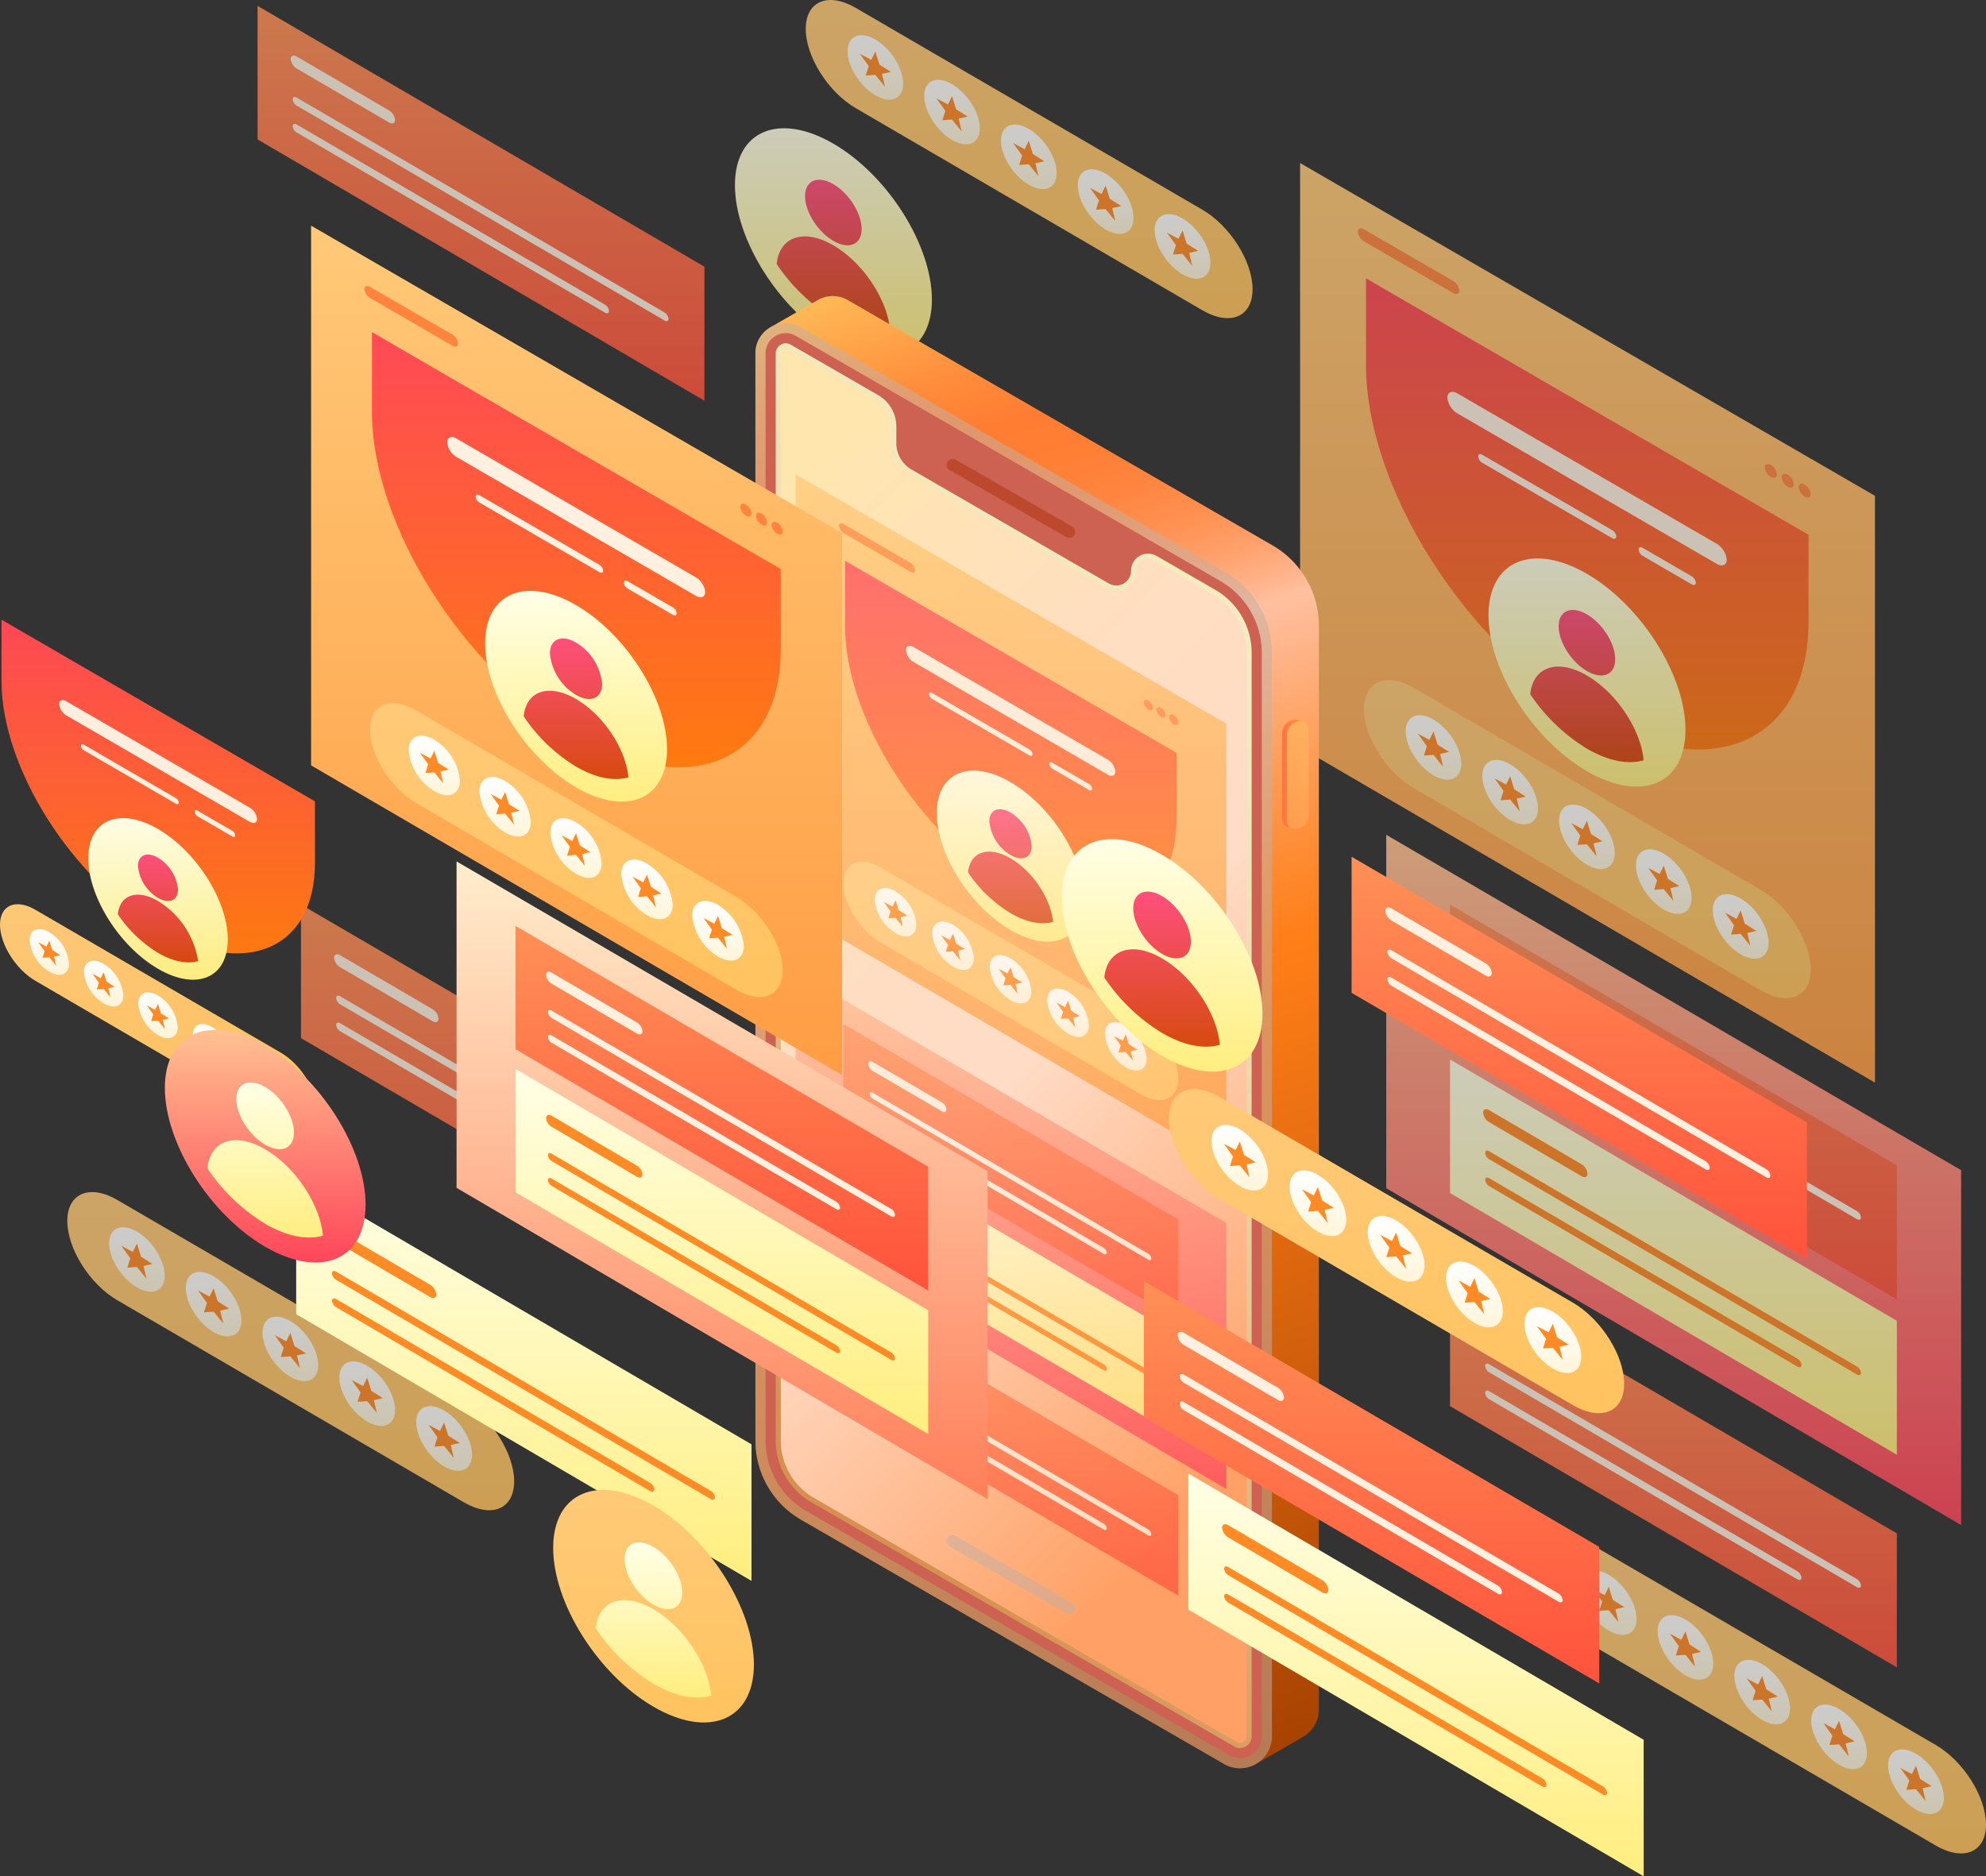 <svg xmlns="http://www.w3.org/2000/svg" xmlns:xlink="http://www.w3.org/1999/xlink" viewBox="0 0 294.86 278.631"><rect x="0" y="0" width="294.86" height="278.631" fill="#333333" stroke="none"/><defs><linearGradient id="linear-gradient" x1="248.491" y1="226.476" x2="248.491" y2="123.967" gradientUnits="userSpaceOnUse"><stop offset="0" stop-color="#ff465a"/><stop offset="1" stop-color="#ffc190"/></linearGradient><linearGradient id="linear-gradient-2" x1="248.456" y1="192.954" x2="248.456" y2="134.328" gradientUnits="userSpaceOnUse"><stop offset="0" stop-color="#ff533c"/><stop offset="1" stop-color="#ff9056"/></linearGradient><linearGradient id="linear-gradient-3" x1="248.456" y1="247.603" x2="248.456" y2="188.977" xlink:href="#linear-gradient-2"/><linearGradient id="linear-gradient-4" x1="71.414" y1="59.501" x2="71.414" y2="0.875" xlink:href="#linear-gradient-2"/><linearGradient id="linear-gradient-5" x1="77.859" y1="192.954" x2="77.859" y2="134.328" xlink:href="#linear-gradient-2"/><linearGradient id="linear-gradient-6" x1="248.456" y1="216.032" x2="248.456" y2="157.33" gradientUnits="userSpaceOnUse"><stop offset="0" stop-color="#ffee7e"/><stop offset="1" stop-color="#ffffe6"/></linearGradient><linearGradient id="linear-gradient-7" x1="111.166" y1="175.086" x2="111.166" y2="72.578" xlink:href="#linear-gradient"/><linearGradient id="linear-gradient-8" x1="111.13" y1="141.564" x2="111.13" y2="82.938" xlink:href="#linear-gradient-2"/><linearGradient id="linear-gradient-9" x1="111.13" y1="164.642" x2="111.13" y2="105.94" xlink:href="#linear-gradient-6"/><linearGradient id="linear-gradient-10" x1="235.699" y1="160.772" x2="235.699" y2="24.209" gradientUnits="userSpaceOnUse"><stop offset="0" stop-color="#ff9d44"/><stop offset="1" stop-color="#ffc978"/></linearGradient><linearGradient id="linear-gradient-11" x1="235.663" y1="148.228" x2="235.663" y2="100.984" gradientUnits="userSpaceOnUse"><stop offset="0" stop-color="#ffc35f"/><stop offset="1" stop-color="#ffc978"/></linearGradient><linearGradient id="linear-gradient-12" x1="212.83" y1="115.783" x2="212.83" y2="106.211" gradientUnits="userSpaceOnUse"><stop offset="0" stop-color="#fff5d9"/><stop offset="1" stop-color="#fff"/></linearGradient><linearGradient id="linear-gradient-13" x1="224.213" y1="122.42" x2="224.213" y2="112.841" xlink:href="#linear-gradient-12"/><linearGradient id="linear-gradient-14" x1="235.609" y1="129.065" x2="235.609" y2="119.479" xlink:href="#linear-gradient-12"/><linearGradient id="linear-gradient-15" x1="247.018" y1="135.717" x2="247.018" y2="126.124" xlink:href="#linear-gradient-12"/><linearGradient id="linear-gradient-16" x1="258.44" y1="142.376" x2="258.44" y2="132.777" xlink:href="#linear-gradient-12"/><linearGradient id="linear-gradient-17" x1="235.662" y1="111.298" x2="235.662" y2="41.335" gradientUnits="userSpaceOnUse"><stop offset="0" stop-color="#ff7a10"/><stop offset="1" stop-color="#ff4956"/></linearGradient><linearGradient id="linear-gradient-18" x1="235.619" y1="116.817" x2="235.619" y2="82.928" gradientUnits="userSpaceOnUse"><stop offset="0" stop-color="#ffee80"/><stop offset="1" stop-color="#ffffe6"/></linearGradient><linearGradient id="linear-gradient-19" x1="235.612" y1="113.178" x2="235.612" y2="90.578" gradientUnits="userSpaceOnUse"><stop offset="0" stop-color="#d74a10"/><stop offset="1" stop-color="#ff4f7d"/></linearGradient><linearGradient id="linear-gradient-20" x1="152.798" y1="47.244" x2="152.798" y2="0" xlink:href="#linear-gradient-11"/><linearGradient id="linear-gradient-21" x1="129.965" y1="14.8" x2="129.965" y2="5.227" xlink:href="#linear-gradient-12"/><linearGradient id="linear-gradient-22" x1="141.348" y1="21.436" x2="141.348" y2="11.857" xlink:href="#linear-gradient-12"/><linearGradient id="linear-gradient-23" x1="152.744" y1="28.081" x2="152.744" y2="18.495" xlink:href="#linear-gradient-12"/><linearGradient id="linear-gradient-24" x1="164.153" y1="34.733" x2="164.153" y2="25.14" xlink:href="#linear-gradient-12"/><linearGradient id="linear-gradient-25" x1="175.575" y1="41.393" x2="175.575" y2="31.793" xlink:href="#linear-gradient-12"/><linearGradient id="linear-gradient-26" x1="43.164" y1="224.267" x2="43.164" y2="177.023" xlink:href="#linear-gradient-11"/><linearGradient id="linear-gradient-27" x1="20.331" y1="191.823" x2="20.331" y2="182.25" xlink:href="#linear-gradient-12"/><linearGradient id="linear-gradient-28" x1="31.714" y1="198.46" x2="31.714" y2="188.881" xlink:href="#linear-gradient-12"/><linearGradient id="linear-gradient-29" x1="43.11" y1="205.104" x2="43.11" y2="195.518" xlink:href="#linear-gradient-12"/><linearGradient id="linear-gradient-30" x1="54.519" y1="211.756" x2="54.519" y2="202.163" xlink:href="#linear-gradient-12"/><linearGradient id="linear-gradient-31" x1="65.941" y1="218.416" x2="65.941" y2="208.816" xlink:href="#linear-gradient-12"/><linearGradient id="linear-gradient-32" x1="261.689" y1="275.233" x2="261.689" y2="227.989" xlink:href="#linear-gradient-11"/><linearGradient id="linear-gradient-33" x1="238.856" y1="242.788" x2="238.856" y2="233.216" xlink:href="#linear-gradient-12"/><linearGradient id="linear-gradient-34" x1="250.239" y1="249.425" x2="250.239" y2="239.846" xlink:href="#linear-gradient-12"/><linearGradient id="linear-gradient-35" x1="261.635" y1="256.07" x2="261.635" y2="246.484" xlink:href="#linear-gradient-12"/><linearGradient id="linear-gradient-36" x1="273.044" y1="262.722" x2="273.044" y2="253.129" xlink:href="#linear-gradient-12"/><linearGradient id="linear-gradient-37" x1="284.466" y1="269.381" x2="284.466" y2="259.782" xlink:href="#linear-gradient-12"/><linearGradient id="linear-gradient-38" x1="123.737" y1="52.935" x2="123.737" y2="19.046" xlink:href="#linear-gradient-18"/><linearGradient id="linear-gradient-39" x1="123.73" y1="49.295" x2="123.73" y2="26.696" xlink:href="#linear-gradient-19"/><linearGradient id="linear-gradient-40" x1="191.291" y1="264.281" x2="116.179" y2="41.047" gradientUnits="userSpaceOnUse"><stop offset="0" stop-color="#a34001"/><stop offset="0.498" stop-color="#ff7e17"/><stop offset="0.535" stop-color="#ff8729"/><stop offset="0.609" stop-color="#ff9d58"/><stop offset="0.707" stop-color="#ffc0a0"/><stop offset="0.723" stop-color="#ffb288"/><stop offset="0.748" stop-color="#ff9f69"/><stop offset="0.775" stop-color="#ff9051"/><stop offset="0.803" stop-color="#ff8540"/><stop offset="0.833" stop-color="#ff7f35"/><stop offset="0.868" stop-color="#ff7d32"/><stop offset="0.904" stop-color="#ff8c3b"/><stop offset="0.972" stop-color="#ffb553"/><stop offset="1" stop-color="#ffc75e"/></linearGradient><linearGradient id="linear-gradient-41" x1="201.006" y1="104.518" x2="105.679" y2="200.191" gradientUnits="userSpaceOnUse"><stop offset="0" stop-color="#f3edc2"/><stop offset="0.153" stop-color="#f1e8bc"/><stop offset="0.366" stop-color="#edd9aa"/><stop offset="0.612" stop-color="#e5c18c"/><stop offset="0.883" stop-color="#dba064"/><stop offset="1" stop-color="#d69050"/></linearGradient><linearGradient id="linear-gradient-42" x1="93.049" y1="97.933" x2="198.308" y2="203.192" gradientUnits="userSpaceOnUse"><stop offset="0" stop-color="#ffe6af"/><stop offset="0.04" stop-color="#ffe5b2"/><stop offset="0.33" stop-color="#ffdec1"/><stop offset="0.565" stop-color="#ffdcc6"/><stop offset="1" stop-color="#ffa166"/></linearGradient><linearGradient id="linear-gradient-43" x1="190.371" y1="-15.403" x2="194.284" y2="-15.403" gradientTransform="matrix(1, -0.223, 0, -1, 0, 142.374)" gradientUnits="userSpaceOnUse"><stop offset="0" stop-color="#ff7243"/><stop offset="1" stop-color="#ffa637"/></linearGradient><linearGradient id="linear-gradient-44" x1="188.226" y1="119.552" x2="197.127" y2="110.65" gradientUnits="userSpaceOnUse"><stop offset="0" stop-color="#ff9d4d"/><stop offset="1" stop-color="#ffb261"/></linearGradient><linearGradient id="linear-gradient-45" x1="150.1" y1="221.107" x2="150.1" y2="144.301" xlink:href="#linear-gradient"/><linearGradient id="linear-gradient-46" x1="150.073" y1="195.99" x2="150.073" y2="152.064" xlink:href="#linear-gradient-2"/><linearGradient id="linear-gradient-47" x1="150.073" y1="236.936" x2="150.073" y2="193.01" xlink:href="#linear-gradient-2"/><linearGradient id="linear-gradient-48" x1="150.073" y1="213.281" x2="150.073" y2="169.298" xlink:href="#linear-gradient-6"/><linearGradient id="linear-gradient-49" x1="150.1" y1="172.763" x2="150.1" y2="70.441" xlink:href="#linear-gradient-10"/><linearGradient id="linear-gradient-50" x1="150.073" y1="163.364" x2="150.073" y2="127.966" xlink:href="#linear-gradient-11"/><linearGradient id="linear-gradient-51" x1="132.965" y1="139.055" x2="132.965" y2="131.882" xlink:href="#linear-gradient-12"/><linearGradient id="linear-gradient-52" x1="141.494" y1="144.028" x2="141.494" y2="136.85" xlink:href="#linear-gradient-12"/><linearGradient id="linear-gradient-53" x1="150.032" y1="149.006" x2="150.032" y2="141.824" xlink:href="#linear-gradient-12"/><linearGradient id="linear-gradient-54" x1="158.581" y1="153.99" x2="158.581" y2="146.803" xlink:href="#linear-gradient-12"/><linearGradient id="linear-gradient-55" x1="167.139" y1="158.98" x2="167.139" y2="151.787" xlink:href="#linear-gradient-12"/><linearGradient id="linear-gradient-56" x1="150.072" y1="135.694" x2="150.072" y2="83.273" xlink:href="#linear-gradient-17"/><linearGradient id="linear-gradient-57" x1="150.04" y1="139.829" x2="150.04" y2="114.437" xlink:href="#linear-gradient-18"/><linearGradient id="linear-gradient-58" x1="150.035" y1="137.102" x2="150.035" y2="120.17" xlink:href="#linear-gradient-19"/><linearGradient id="linear-gradient-59" x1="107.203" y1="222.597" x2="107.203" y2="127.919" gradientUnits="userSpaceOnUse"><stop offset="0" stop-color="#ff7f5a"/><stop offset="1" stop-color="#ffedcc"/></linearGradient><linearGradient id="linear-gradient-60" x1="107.17" y1="191.636" x2="107.17" y2="137.488" xlink:href="#linear-gradient-2"/><linearGradient id="linear-gradient-61" x1="107.17" y1="212.952" x2="107.17" y2="158.733" xlink:href="#linear-gradient-6"/><linearGradient id="linear-gradient-62" x1="85.604" y1="159.644" x2="85.604" y2="33.511" xlink:href="#linear-gradient-10"/><linearGradient id="linear-gradient-63" x1="85.571" y1="148.058" x2="85.571" y2="104.422" xlink:href="#linear-gradient-11"/><linearGradient id="linear-gradient-64" x1="64.482" y1="118.091" x2="64.482" y2="109.25" xlink:href="#linear-gradient-12"/><linearGradient id="linear-gradient-65" x1="74.996" y1="124.221" x2="74.996" y2="115.374" xlink:href="#linear-gradient-12"/><linearGradient id="linear-gradient-66" x1="85.521" y1="130.358" x2="85.521" y2="121.504" xlink:href="#linear-gradient-12"/><linearGradient id="linear-gradient-67" x1="96.059" y1="136.502" x2="96.059" y2="127.642" xlink:href="#linear-gradient-12"/><linearGradient id="linear-gradient-68" x1="106.608" y1="142.653" x2="106.608" y2="133.787" xlink:href="#linear-gradient-12"/><linearGradient id="linear-gradient-69" x1="85.57" y1="113.949" x2="85.57" y2="49.329" xlink:href="#linear-gradient-17"/><linearGradient id="linear-gradient-70" x1="85.53" y1="119.046" x2="85.53" y2="87.745" xlink:href="#linear-gradient-18"/><linearGradient id="linear-gradient-71" x1="85.524" y1="115.685" x2="85.524" y2="94.812" xlink:href="#linear-gradient-19"/><linearGradient id="linear-gradient-72" x1="207.337" y1="209.861" x2="207.337" y2="161.72" xlink:href="#linear-gradient-11"/><linearGradient id="linear-gradient-73" x1="184.071" y1="176.801" x2="184.071" y2="167.047" xlink:href="#linear-gradient-12"/><linearGradient id="linear-gradient-74" x1="195.67" y1="183.563" x2="195.67" y2="173.803" xlink:href="#linear-gradient-12"/><linearGradient id="linear-gradient-75" x1="207.282" y1="190.334" x2="207.282" y2="180.566" xlink:href="#linear-gradient-12"/><linearGradient id="linear-gradient-76" x1="218.907" y1="197.112" x2="218.907" y2="187.338" xlink:href="#linear-gradient-12"/><linearGradient id="linear-gradient-77" x1="230.546" y1="203.898" x2="230.546" y2="194.116" xlink:href="#linear-gradient-12"/><linearGradient id="linear-gradient-78" x1="203.639" y1="249.988" x2="203.639" y2="190.25" xlink:href="#linear-gradient-2"/><linearGradient id="linear-gradient-79" x1="234.472" y1="186.964" x2="234.472" y2="127.226" xlink:href="#linear-gradient-2"/><linearGradient id="linear-gradient-80" x1="210.233" y1="278.631" x2="210.233" y2="218.815" xlink:href="#linear-gradient-6"/><linearGradient id="linear-gradient-81" x1="77.776" y1="234.76" x2="77.776" y2="174.944" xlink:href="#linear-gradient-6"/><linearGradient id="linear-gradient-82" x1="172.542" y1="159.139" x2="172.542" y2="124.607" xlink:href="#linear-gradient-18"/><linearGradient id="linear-gradient-83" x1="172.534" y1="155.43" x2="172.534" y2="132.403" xlink:href="#linear-gradient-19"/><linearGradient id="linear-gradient-84" x1="97.029" y1="255.787" x2="97.029" y2="221.255" xlink:href="#linear-gradient-11"/><linearGradient id="linear-gradient-85" x1="97.022" y1="252.079" x2="97.022" y2="229.051" xlink:href="#linear-gradient-6"/><linearGradient id="linear-gradient-86" x1="23.494" y1="167.737" x2="23.494" y2="134.276" xlink:href="#linear-gradient-11"/><linearGradient id="linear-gradient-87" x1="7.322" y1="144.758" x2="7.322" y2="137.978" xlink:href="#linear-gradient-12"/><linearGradient id="linear-gradient-88" x1="15.384" y1="149.458" x2="15.384" y2="142.674" xlink:href="#linear-gradient-12"/><linearGradient id="linear-gradient-89" x1="23.456" y1="154.165" x2="23.456" y2="147.375" xlink:href="#linear-gradient-12"/><linearGradient id="linear-gradient-90" x1="31.536" y1="158.876" x2="31.536" y2="152.082" xlink:href="#linear-gradient-12"/><linearGradient id="linear-gradient-91" x1="39.626" y1="163.593" x2="39.626" y2="156.794" xlink:href="#linear-gradient-12"/><linearGradient id="linear-gradient-92" x1="23.493" y1="141.581" x2="23.493" y2="92.028" xlink:href="#linear-gradient-17"/><linearGradient id="linear-gradient-93" x1="23.463" y1="145.49" x2="23.463" y2="121.487" xlink:href="#linear-gradient-18"/><linearGradient id="linear-gradient-94" x1="23.458" y1="142.912" x2="23.458" y2="126.906" xlink:href="#linear-gradient-19"/><linearGradient id="linear-gradient-95" x1="39.377" y1="187.482" x2="39.377" y2="152.95" xlink:href="#linear-gradient"/><linearGradient id="linear-gradient-96" x1="39.37" y1="183.773" x2="39.37" y2="160.745" xlink:href="#linear-gradient-18"/></defs><g style="isolation:isolate"><g id="Layer_2" data-name="Layer 2"><g id="OBJECTS"><g style="opacity:0.75;mix-blend-mode:soft-light"><polygon points="291.168 226.475 205.815 176.449 205.815 123.967 291.168 173.77 291.168 226.475" style="fill:url(#linear-gradient)"/><polygon points="281.627 192.954 215.284 154.162 215.284 134.328 281.627 173.054 281.627 192.954" style="fill:url(#linear-gradient-2)"/><path d="M234.81,151.642l-13.716-8.011a1.86,1.86,0,0,1-.888-1.41c0-.492.398-.659.888-.373l13.716,8.009a1.862,1.862,0,0,1,.889,1.411C235.699,151.762,235.301,151.928,234.81,151.642Zm41.483,29.152a1.246,1.246,0,0,0-.595-.944l-54.603-31.902c-.327-.191-.592-.08-.592.248a1.24,1.24,0,0,0,.592.94l54.603,31.905C276.026,181.234,276.293,181.123,276.293,180.794Zm-8.832-1.156a1.244,1.244,0,0,0-.595-.943l-45.772-26.751c-.327-.191-.592-.08-.592.248a1.24,1.24,0,0,0,.592.94l45.772,26.754C267.195,180.078,267.461,179.967,267.461,179.638Z" style="fill:#fff0e0"/><polygon points="281.627 247.603 215.284 208.81 215.284 188.977 281.627 227.703 281.627 247.603" style="fill:url(#linear-gradient-3)"/><path d="M234.81,206.291l-13.716-8.011a1.86,1.86,0,0,1-.888-1.41c0-.492.398-.659.888-.373l13.716,8.009a1.862,1.862,0,0,1,.889,1.411C235.699,206.411,235.301,206.577,234.81,206.291Zm41.483,29.152a1.245,1.245,0,0,0-.595-.944l-54.603-31.902c-.327-.191-.592-.08-.592.248a1.24,1.24,0,0,0,.592.94l54.603,31.905C276.026,235.883,276.293,235.772,276.293,235.443Zm-8.832-1.156a1.245,1.245,0,0,0-.595-.943l-45.772-26.751c-.327-.191-.592-.08-.592.248a1.24,1.24,0,0,0,.592.94l45.772,26.754C267.195,234.727,267.461,234.616,267.461,234.287Z" style="fill:#fff0e0"/><polygon points="104.585 59.501 38.243 20.709 38.243 0.875 104.585 39.601 104.585 59.501" style="fill:url(#linear-gradient-4)"/><path d="M57.768,18.189,44.052,10.178a1.86,1.86,0,0,1-.888-1.41c0-.492.398-.659.888-.373l13.716,8.009a1.862,1.862,0,0,1,.889,1.411C58.657,18.309,58.259,18.475,57.768,18.189ZM99.251,47.341a1.245,1.245,0,0,0-.595-.944L44.052,14.495c-.327-.191-.592-.08-.592.248a1.24,1.24,0,0,0,.592.94L98.656,47.589C98.985,47.781,99.251,47.67,99.251,47.341Zm-8.832-1.156a1.245,1.245,0,0,0-.595-.943L44.052,18.49c-.327-.191-.592-.08-.592.248a1.24,1.24,0,0,0,.592.94L89.824,46.433C90.153,46.625,90.419,46.514,90.419,46.185Z" style="fill:#fff0e0"/><polygon points="111.03 192.954 44.688 154.162 44.688 134.328 111.03 173.054 111.03 192.954" style="fill:url(#linear-gradient-5)"/><path d="M64.213,151.642l-13.716-8.011a1.86,1.86,0,0,1-.888-1.41c0-.492.398-.659.888-.373l13.716,8.009a1.862,1.862,0,0,1,.889,1.411C65.103,151.762,64.704,151.928,64.213,151.642Zm41.483,29.152a1.245,1.245,0,0,0-.595-.944l-54.603-31.902c-.327-.191-.592-.08-.592.248a1.24,1.24,0,0,0,.592.94l54.603,31.905C105.43,181.234,105.696,181.123,105.696,180.794Zm-8.832-1.156a1.244,1.244,0,0,0-.595-.943L50.497,151.944c-.327-.191-.592-.08-.592.248a1.24,1.24,0,0,0,.592.94l45.772,26.754C96.598,180.078,96.864,179.967,96.864,179.638Z" style="fill:#fff0e0"/><polygon points="281.627 216.032 215.284 177.164 215.284 157.33 281.627 196.133 281.627 216.032" style="fill:url(#linear-gradient-6)"/><path d="M234.81,174.666l-13.716-8.026a1.863,1.863,0,0,1-.888-1.411c0-.492.398-.658.888-.372l13.716,8.025a1.864,1.864,0,0,1,.889,1.412C235.699,174.787,235.301,174.953,234.81,174.666Zm41.483,29.2a1.247,1.247,0,0,0-.595-.944l-54.603-31.965c-.327-.192-.592-.081-.592.247a1.242,1.242,0,0,0,.592.941l54.603,31.968C276.026,204.306,276.293,204.195,276.293,203.866ZM267.461,202.7a1.247,1.247,0,0,0-.595-.944l-45.772-26.804c-.327-.192-.592-.081-.592.247a1.242,1.242,0,0,0,.592.941l45.772,26.807C267.195,203.14,267.461,203.029,267.461,202.7Z" style="fill:#ff8b27"/><polygon points="153.843 175.086 68.49 125.059 68.49 72.577 153.843 122.381 153.843 175.086" style="fill:url(#linear-gradient-7)"/><polygon points="144.302 141.564 77.959 102.772 77.959 82.938 144.302 121.665 144.302 141.564" style="fill:url(#linear-gradient-8)"/><path d="M97.485,100.252l-13.716-8.011a1.86,1.86,0,0,1-.888-1.41c0-.492.398-.659.888-.373l13.716,8.009a1.862,1.862,0,0,1,.889,1.411C98.374,100.372,97.976,100.539,97.485,100.252Zm41.483,29.152a1.246,1.246,0,0,0-.595-.944L83.769,96.559c-.327-.191-.592-.08-.592.248a1.24,1.24,0,0,0,.592.94l54.603,31.905C138.701,129.845,138.968,129.733,138.968,129.404Zm-8.832-1.156a1.245,1.245,0,0,0-.595-.943L83.769,100.554c-.327-.191-.592-.08-.592.248a1.24,1.24,0,0,0,.592.94l45.772,26.754C129.87,128.688,130.136,128.577,130.136,128.248Z" style="fill:#fff0e0"/><polygon points="144.302 164.642 77.959 125.774 77.959 105.94 144.302 144.743 144.302 164.642" style="fill:url(#linear-gradient-9)"/><path d="M97.485,123.276,83.769,115.25a1.863,1.863,0,0,1-.888-1.411c0-.492.398-.658.888-.372l13.716,8.025a1.865,1.865,0,0,1,.889,1.412C98.374,123.398,97.976,123.564,97.485,123.276Zm41.483,29.2a1.247,1.247,0,0,0-.595-.944L83.769,119.567c-.327-.192-.592-.081-.592.247a1.242,1.242,0,0,0,.592.941l54.603,31.968C138.701,152.916,138.968,152.805,138.968,152.476Zm-8.832-1.166a1.247,1.247,0,0,0-.595-.944L83.769,123.562c-.327-.192-.592-.081-.592.247a1.242,1.242,0,0,0,.592.941l45.772,26.807C129.87,151.75,130.136,151.639,130.136,151.31Z" style="fill:#ff8b27"/><polygon points="278.376 160.772 193.023 110.983 193.023 24.209 278.376 73.628 278.376 160.772" style="fill:url(#linear-gradient-10)"/><path d="M215.769,43.522l-13.277-7.691a1.848,1.848,0,0,1-.888-1.405c0-.492.398-.661.888-.377l13.277,7.69a1.85,1.85,0,0,1,.889,1.406C216.658,43.638,216.26,43.806,215.769,43.522Z" style="fill:#ff853e"/><path d="M263.81,70.455c0,.494-.4.663-.894.377a1.859,1.859,0,0,1-.894-1.412c0-.494.4-.663.894-.377A1.859,1.859,0,0,1,263.81,70.455Zm1.618.043c-.494-.286-.894-.117-.894.377a1.859,1.859,0,0,0,.894,1.413c.494.286.894.117.894-.377A1.859,1.859,0,0,0,265.428,70.498Zm2.512,1.455c-.494-.286-.894-.117-.894.377a1.859,1.859,0,0,0,.894,1.413c.494.286.894.117.894-.377A1.859,1.859,0,0,0,267.94,71.953Z" style="fill:#ff853e"/><path d="M261.372,147.051,209.911,117.042c-4.098-2.39-7.419-7.659-7.419-11.77h0c0-4.111,3.321-5.51,7.419-3.123l51.461,29.971c4.121,2.4,7.463,7.69,7.463,11.815h0C268.834,148.059,265.493,149.454,261.372,147.051Z" style="fill:url(#linear-gradient-11)"/><path d="M216.955,113.401c0,2.286-1.847,3.062-4.125,1.734s-4.124-4.256-4.124-6.541,1.846-3.062,4.124-1.735S216.955,111.115,216.955,113.401Z" style="fill:url(#linear-gradient-12)"/><polygon points="212.83 108.631 213.438 110.578 215.136 111.656 213.814 111.958 214.255 113.864 212.83 112.102 211.404 112.202 211.845 110.811 210.523 108.968 212.221 109.87 212.83 108.631" style="fill:#ff8b27"/><path d="M228.343,120.037c0,2.287-1.849,3.063-4.13,1.734s-4.128-4.26-4.128-6.546,1.848-3.063,4.128-1.734S228.343,117.75,228.343,120.037Z" style="fill:url(#linear-gradient-13)"/><polygon points="224.213 115.263 224.822 117.212 226.522 118.291 225.198 118.593 225.64 120.499 224.213 118.736 222.785 118.835 223.227 117.444 221.904 115.6 223.604 116.502 224.213 115.263" style="fill:#ff8b27"/><path d="M239.743,126.681c0,2.288-1.851,3.064-4.135,1.733s-4.133-4.264-4.133-6.551,1.85-3.064,4.133-1.734S239.743,124.392,239.743,126.681Z" style="fill:url(#linear-gradient-14)"/><polygon points="235.609 121.903 236.218 123.853 237.921 124.933 236.595 125.235 237.037 127.142 235.609 125.378 234.18 125.477 234.622 124.085 233.297 122.239 234.999 123.142 235.609 121.903" style="fill:#ff8b27"/><path d="M251.157,133.332c0,2.29-1.853,3.065-4.139,1.733s-4.138-4.268-4.138-6.556,1.852-3.065,4.138-1.734S251.157,131.042,251.157,133.332Z" style="fill:url(#linear-gradient-15)"/><polygon points="247.017 128.55 247.628 130.502 249.332 131.583 248.005 131.884 248.448 133.793 247.017 132.027 245.587 132.126 246.03 130.733 244.703 128.885 246.407 129.79 247.017 128.55" style="fill:#ff8b27"/><path d="M262.583,139.991c0,2.291-1.856,3.067-4.144,1.732s-4.142-4.271-4.142-6.561,1.854-3.066,4.142-1.733S262.583,137.7,262.583,139.991Z" style="fill:url(#linear-gradient-16)"/><polygon points="258.439 135.205 259.05 137.158 260.757 138.24 259.428 138.541 259.872 140.451 258.439 138.684 257.007 138.782 257.451 137.389 256.122 135.54 257.828 136.446 258.439 135.205" style="fill:#ff8b27"/><path d="M235.608,106.14h0c-18.126-10.547-32.797-33.798-32.797-51.949V41.335l65.701,38.078V92.312C268.513,110.523,253.768,116.706,235.608,106.14Z" style="fill:url(#linear-gradient-17)"/><path d="M250.241,108.376c0,8.099-6.554,10.848-14.633,6.144-8.072-4.7-14.611-15.063-14.611-23.15s6.539-10.845,14.611-6.156C243.687,89.905,250.241,100.277,250.241,108.376Z" style="fill:url(#linear-gradient-18)"/><path d="M231.412,93.002c0-2.323,1.879-3.114,4.197-1.767s4.198,4.323,4.198,6.647-1.88,3.114-4.198,1.766S231.412,95.325,231.412,93.002Zm4.204,18.176c3.222,1.876,6.16,2.383,8.412,1.724-.395-4.544-4.013-10.027-8.419-12.589-4.4-2.559-8.011-1.289-8.412,2.781A27.148,27.148,0,0,0,235.616,111.178Z" style="fill:url(#linear-gradient-19)"/><path d="M254.876,83.727,216.377,61.391a3.086,3.086,0,0,1-1.481-2.345c0-.821.663-1.101,1.481-.627l38.499,22.331a3.096,3.096,0,0,1,1.487,2.352C256.363,83.923,255.698,84.203,254.876,83.727Z" style="fill:#fff0e0"/><path d="M239.371,79.924,220.056,68.713a1.235,1.235,0,0,1-.593-.939c0-.328.265-.441.593-.251l19.315,11.21a1.237,1.237,0,0,1,.594.94C239.965,80.002,239.7,80.115,239.371,79.924Z" style="fill:#fff0e0"/><path d="M251.185,86.781l-7.301-4.238a1.237,1.237,0,0,1-.594-.94c0-.329.266-.441.594-.25l7.301,4.237a1.238,1.238,0,0,1,.595.941C251.78,86.86,251.514,86.972,251.185,86.781Z" style="fill:#fff0e0"/><path d="M178.506,46.068,127.046,16.059c-4.098-2.39-7.419-7.659-7.419-11.77h0c0-4.111,3.321-5.51,7.419-3.123l51.461,29.971c4.121,2.4,7.463,7.69,7.463,11.815h0C185.969,47.075,182.627,48.47,178.506,46.068Z" style="fill:url(#linear-gradient-20)"/><path d="M134.089,12.417c0,2.286-1.847,3.062-4.125,1.734s-4.124-4.256-4.124-6.541,1.846-3.062,4.124-1.735S134.089,10.131,134.089,12.417Z" style="fill:url(#linear-gradient-21)"/><polygon points="129.964 7.647 130.572 9.595 132.271 10.673 130.948 10.975 131.39 12.88 129.964 11.119 128.539 11.218 128.98 9.828 127.658 7.984 129.356 8.886 129.964 7.647" style="fill:#ff8b27"/><path d="M145.477,19.053c0,2.287-1.849,3.063-4.13,1.734s-4.128-4.26-4.128-6.546,1.848-3.063,4.128-1.734S145.477,16.766,145.477,19.053Z" style="fill:url(#linear-gradient-22)"/><polygon points="141.347 14.279 141.956 16.228 143.657 17.307 142.333 17.609 142.775 19.516 141.347 17.753 139.92 17.852 140.362 16.461 139.038 14.616 140.738 15.519 141.347 14.279" style="fill:#ff8b27"/><path d="M156.878,25.697c0,2.288-1.851,3.064-4.135,1.733s-4.133-4.264-4.133-6.551,1.85-3.064,4.133-1.734S156.878,23.409,156.878,25.697Z" style="fill:url(#linear-gradient-23)"/><polygon points="152.743 20.919 153.353 22.869 155.055 23.95 153.73 24.251 154.172 26.159 152.743 24.394 151.314 24.493 151.757 23.101 150.432 21.255 152.134 22.159 152.743 20.919" style="fill:#ff8b27"/><path d="M168.292,32.348c0,2.29-1.853,3.065-4.139,1.733s-4.138-4.268-4.138-6.556,1.852-3.065,4.138-1.734S168.292,30.059,168.292,32.348Z" style="fill:url(#linear-gradient-24)"/><polygon points="164.152 27.566 164.762 29.518 166.467 30.599 165.14 30.901 165.583 32.809 164.152 31.044 162.722 31.142 163.165 29.749 161.838 27.902 163.542 28.807 164.152 27.566" style="fill:#ff8b27"/><path d="M179.718,39.007c0,2.291-1.856,3.067-4.144,1.732s-4.143-4.271-4.143-6.561,1.855-3.066,4.143-1.733S179.718,36.716,179.718,39.007Z" style="fill:url(#linear-gradient-25)"/><polygon points="175.574 34.221 176.185 36.174 177.891 37.257 176.563 37.558 177.006 39.468 175.574 37.7 174.142 37.798 174.585 36.405 173.257 34.556 174.963 35.462 175.574 34.221" style="fill:#ff8b27"/><path d="M68.873,223.09,17.412,193.082c-4.098-2.39-7.419-7.659-7.419-11.77h0c0-4.111,3.321-5.51,7.419-3.123l51.461,29.971c4.121,2.4,7.463,7.69,7.463,11.815h0C76.335,224.098,72.993,225.494,68.873,223.09Z" style="fill:url(#linear-gradient-26)"/><path d="M24.456,189.44c0,2.286-1.847,3.062-4.125,1.734s-4.124-4.256-4.124-6.541,1.846-3.062,4.124-1.735S24.456,187.154,24.456,189.44Z" style="fill:url(#linear-gradient-27)"/><polygon points="20.33 184.67 20.939 186.618 22.637 187.696 21.315 187.998 21.756 189.903 20.33 188.142 18.905 188.241 19.346 186.851 18.024 185.007 19.722 185.909 20.33 184.67" style="fill:#ff8b27"/><path d="M35.843,196.076c0,2.287-1.849,3.063-4.13,1.734s-4.128-4.26-4.128-6.546,1.848-3.063,4.128-1.734S35.843,193.789,35.843,196.076Z" style="fill:url(#linear-gradient-28)"/><polygon points="31.713 191.302 32.322 193.251 34.023 194.33 32.699 194.632 33.141 196.539 31.713 194.776 30.286 194.875 30.728 193.484 29.404 191.639 31.104 192.542 31.713 191.302" style="fill:#ff8b27"/><path d="M47.244,202.72c0,2.288-1.851,3.064-4.135,1.733s-4.133-4.264-4.133-6.551,1.85-3.064,4.133-1.734S47.244,200.432,47.244,202.72Z" style="fill:url(#linear-gradient-29)"/><polygon points="43.109 197.942 43.719 199.892 45.422 200.973 44.096 201.274 44.538 203.182 43.109 201.417 41.681 201.516 42.123 200.124 40.798 198.278 42.5 199.182 43.109 197.942" style="fill:#ff8b27"/><path d="M58.658,209.371c0,2.29-1.853,3.065-4.139,1.733s-4.138-4.268-4.138-6.556,1.852-3.065,4.138-1.734S58.658,207.082,58.658,209.371Z" style="fill:url(#linear-gradient-30)"/><polygon points="54.518 204.589 55.129 206.541 56.833 207.622 55.506 207.924 55.949 209.832 54.518 208.067 53.088 208.165 53.531 206.773 52.204 204.925 53.908 205.83 54.518 204.589" style="fill:#ff8b27"/><path d="M70.084,216.03c0,2.291-1.856,3.066-4.144,1.732s-4.142-4.271-4.142-6.561,1.854-3.066,4.142-1.733S70.084,213.739,70.084,216.03Z" style="fill:url(#linear-gradient-31)"/><polygon points="65.94 211.244 66.551 213.197 68.258 214.28 66.929 214.581 67.372 216.491 65.94 214.723 64.508 214.821 64.951 213.428 63.623 211.579 65.329 212.485 65.94 211.244" style="fill:#ff8b27"/><path d="M287.397,274.056l-51.461-30.009c-4.098-2.39-7.419-7.659-7.419-11.77h0c0-4.111,3.321-5.51,7.419-3.123l51.461,29.971c4.121,2.4,7.463,7.69,7.463,11.815h0C294.86,275.064,291.518,276.459,287.397,274.056Z" style="fill:url(#linear-gradient-32)"/><path d="M242.98,240.406c0,2.286-1.847,3.062-4.125,1.734s-4.124-4.256-4.124-6.541,1.846-3.062,4.124-1.735S242.98,238.12,242.98,240.406Z" style="fill:url(#linear-gradient-33)"/><polygon points="238.855 235.636 239.463 237.584 241.162 238.661 239.839 238.964 240.281 240.869 238.855 239.107 237.43 239.207 237.871 237.816 236.549 235.973 238.247 236.875 238.855 235.636" style="fill:#ff8b27"/><path d="M254.368,247.042c0,2.287-1.849,3.063-4.13,1.734s-4.128-4.26-4.128-6.546,1.848-3.063,4.128-1.734S254.368,244.755,254.368,247.042Z" style="fill:url(#linear-gradient-34)"/><polygon points="250.238 242.268 250.847 244.217 252.548 245.296 251.223 245.598 251.665 247.504 250.238 245.742 248.811 245.841 249.253 244.449 247.929 242.605 249.629 243.507 250.238 242.268" style="fill:#ff8b27"/><path d="M265.769,253.686c0,2.288-1.851,3.064-4.135,1.733s-4.133-4.264-4.133-6.551,1.85-3.064,4.133-1.734S265.769,251.398,265.769,253.686Z" style="fill:url(#linear-gradient-35)"/><polygon points="261.634 248.908 262.244 250.858 263.946 251.938 262.621 252.24 263.063 254.147 261.634 252.383 260.205 252.482 260.648 251.09 259.322 249.244 261.024 250.148 261.634 248.908" style="fill:#ff8b27"/><path d="M277.182,260.337c0,2.29-1.853,3.065-4.139,1.733s-4.138-4.268-4.138-6.556,1.852-3.065,4.138-1.734S277.182,258.048,277.182,260.337Z" style="fill:url(#linear-gradient-36)"/><polygon points="273.043 255.555 273.653 257.507 275.358 258.588 274.031 258.889 274.474 260.798 273.043 259.032 271.613 259.131 272.055 257.738 270.729 255.891 272.433 256.795 273.043 255.555" style="fill:#ff8b27"/><path d="M288.609,266.996c0,2.291-1.856,3.067-4.144,1.732s-4.142-4.271-4.142-6.561,1.854-3.066,4.142-1.733S288.609,264.705,288.609,266.996Z" style="fill:url(#linear-gradient-37)"/><polygon points="284.465 262.21 285.076 264.163 286.782 265.245 285.454 265.546 285.897 267.456 284.465 265.689 283.033 265.787 283.476 264.394 282.148 262.545 283.854 263.451 284.465 262.21" style="fill:#ff8b27"/><path d="M138.359,44.493c0,8.099-6.554,10.848-14.633,6.144-8.072-4.7-14.611-15.063-14.611-23.15s6.539-10.845,14.611-6.156C131.805,26.023,138.359,36.395,138.359,44.493Z" style="fill:url(#linear-gradient-38)"/><path d="M119.53,29.12c0-2.323,1.879-3.114,4.197-1.767s4.198,4.323,4.198,6.647-1.88,3.114-4.198,1.766S119.53,31.443,119.53,29.12Zm4.204,18.176c3.223,1.876,6.16,2.384,8.412,1.724-.395-4.544-4.013-10.027-8.419-12.589-4.4-2.559-8.011-1.289-8.412,2.781A27.149,27.149,0,0,0,123.734,47.296Z" style="fill:url(#linear-gradient-39)"/></g><path d="M195.813,253.838l-.001-160.916a13.789,13.789,0,0,0-6.892-11.94L125.882,44.57a4.457,4.457,0,0,0-4.673.113l-.005-.004-6.675,3.836c-.076.041-.15.084-.224.129l-.104.06.006.005a4.445,4.445,0,0,0-2.049,3.765l.002,161.458a13.575,13.575,0,0,0,6.785,11.755l62.784,36.263a4.69,4.69,0,0,0,4.653.045l-.001.004.046-.026c.028-.016.055-.031.083-.048l6.879-3.951-.001-.002A4.696,4.696,0,0,0,195.813,253.838Z" style="fill:url(#linear-gradient-40)"/><path d="M181.728,261.949l-62.784-36.263a13.575,13.575,0,0,1-6.785-11.755l-.002-161.458a4.502,4.502,0,0,1,6.754-3.898l63.038,36.411a13.789,13.789,0,0,1,6.892,11.941l.001,160.916A4.742,4.742,0,0,1,181.728,261.949Z" style="fill:#c5b0a4;opacity:0.52;mix-blend-mode:screen"/><path d="M184.093,261.086a3.186,3.186,0,0,1-1.611-.441l-62.784-36.263a12.102,12.102,0,0,1-6.033-10.451l-.002-161.458a3.009,3.009,0,0,1,3.003-3.003,2.949,2.949,0,0,1,1.492.408L181.195,86.29a12.318,12.318,0,0,1,6.14,10.636l.001,160.916A3.251,3.251,0,0,1,184.093,261.086Z" style="fill:#cd6253"/><path d="M184.093,259.58a1.676,1.676,0,0,1-.858-.239L120.451,223.078a10.592,10.592,0,0,1-5.28-9.146l-.002-161.458a1.505,1.505,0,0,1,1.497-1.497,1.444,1.444,0,0,1,.738.206l12.992,7.504a5.358,5.358,0,0,1,2.678,4.638l.001,2.488a4.523,4.523,0,0,0,2.261,3.915L164.633,86.645a2.197,2.197,0,0,0,3.296-1.904h0a2.525,2.525,0,0,1,3.788-2.188l8.726,5.04a10.808,10.808,0,0,1,5.387,9.332l.001,160.916A1.747,1.747,0,0,1,184.093,259.58Z" style="fill:url(#linear-gradient-41)"/><path d="M184.093,258.827a.933.933,0,0,1-.481-.138l-62.784-36.263a9.837,9.837,0,0,1-4.904-8.494l-.002-161.458a.761.761,0,0,1,.744-.744.695.695,0,0,1,.362.105l12.992,7.504a4.619,4.619,0,0,1,2.302,3.986l.002,2.488a5.29,5.29,0,0,0,2.637,4.566L164.256,87.297a2.953,2.953,0,0,0,1.472.399,2.994,2.994,0,0,0,2.052-.829,2.915,2.915,0,0,0,.901-2.126,1.747,1.747,0,0,1,.538-1.274,1.807,1.807,0,0,1,1.238-.503,1.744,1.744,0,0,1,.882.241l8.726,5.04a10.052,10.052,0,0,1,5.011,8.68l.001,160.916A1.006,1.006,0,0,1,184.093,258.827Z" style="fill:url(#linear-gradient-42)"/><path d="M158.295,79.75l-17.287-9.93a.898.898,0,0,1-.449-.778h0a.898.898,0,0,1,1.346-.778l17.287,9.93a.898.898,0,0,1,.449.778h0A.898.898,0,0,1,158.295,79.75Z" style="fill:#bc492e"/><path d="M158.295,239.587l-17.287-9.93a.898.898,0,0,1-.449-.778h0a.898.898,0,0,1,1.346-.778l17.287,9.93a.898.898,0,0,1,.449.778h0A.898.898,0,0,1,158.295,239.587Z" style="fill:#c5b0a4;opacity:0.52;mix-blend-mode:screen"/><path d="M191.873,123.035h0l-.659-.226c-.013-.004-.026-.006-.039-.01-.01-.003-.018-.009-.027-.012l-.069-.023.004-.005a1.236,1.236,0,0,1-.711-1.172V108.859a2.025,2.025,0,0,1,2.306-1.956l-.001-.003.041.013c.021.006.044.01.065.017.013.005.024.011.036.016l.661.22h0a1.231,1.231,0,0,1,.804,1.213v12.727A2.005,2.005,0,0,1,191.873,123.035Z" style="fill:url(#linear-gradient-43)"/><path d="M193.48,107.166h0a2.005,2.005,0,0,0-2.411,1.928v12.727a1.231,1.231,0,0,0,.804,1.213h0a2.005,2.005,0,0,0,2.411-1.928V108.379A1.231,1.231,0,0,0,193.48,107.166Z" style="fill:url(#linear-gradient-44)"/><g style="opacity:0.75;mix-blend-mode:soft-light"><polygon points="182.076 221.106 118.124 183.623 118.124 144.301 182.076 181.616 182.076 221.106" style="fill:url(#linear-gradient-45)"/><polygon points="174.927 195.99 125.219 166.924 125.219 152.064 174.927 181.08 174.927 195.99" style="fill:url(#linear-gradient-46)"/><path d="M139.849,165.036l-10.277-6.002a1.393,1.393,0,0,1-.665-1.056c0-.369.298-.494.665-.279L139.849,163.7a1.395,1.395,0,0,1,.666,1.057C140.515,165.126,140.216,165.251,139.849,165.036ZM170.93,186.879a.933.933,0,0,0-.446-.707l-40.913-23.903c-.245-.143-.444-.06-.444.186a.929.929,0,0,0,.444.704l40.913,23.905C170.731,187.209,170.93,187.125,170.93,186.879Zm-6.617-.866a.933.933,0,0,0-.446-.707l-34.295-20.044c-.245-.143-.444-.06-.444.186a.929.929,0,0,0,.444.705l34.295,20.046C164.113,186.343,164.313,186.259,164.313,186.013Z" style="fill:#fff0e0"/><polygon points="174.927 236.936 125.219 207.871 125.219 193.01 174.927 222.026 174.927 236.936" style="fill:url(#linear-gradient-47)"/><path d="M139.849,205.983l-10.277-6.002a1.393,1.393,0,0,1-.665-1.056c0-.369.298-.494.665-.279l10.277,6.001a1.395,1.395,0,0,1,.666,1.057C140.515,206.073,140.216,206.197,139.849,205.983ZM170.93,227.825a.933.933,0,0,0-.446-.707l-40.913-23.903c-.245-.143-.444-.06-.444.186a.929.929,0,0,0,.444.704l40.913,23.905C170.731,228.155,170.93,228.072,170.93,227.825Zm-6.617-.866a.933.933,0,0,0-.446-.707l-34.295-20.044c-.245-.143-.444-.06-.444.186a.929.929,0,0,0,.444.705l34.295,20.046C164.113,227.289,164.313,227.206,164.313,226.959Z" style="fill:#fff0e0"/><polygon points="174.927 213.281 125.219 184.159 125.219 169.298 174.927 198.372 174.927 213.281" style="fill:url(#linear-gradient-48)"/><path d="M139.849,182.287l-10.277-6.014a1.395,1.395,0,0,1-.665-1.057c0-.369.298-.493.665-.278l10.277,6.013a1.397,1.397,0,0,1,.666,1.058C140.515,182.378,140.216,182.503,139.849,182.287ZM170.93,204.166a.934.934,0,0,0-.446-.708l-40.913-23.95c-.245-.144-.444-.06-.444.185a.93.93,0,0,0,.444.705l40.913,23.952C170.731,204.496,170.93,204.412,170.93,204.166Zm-6.617-.874a.934.934,0,0,0-.446-.707l-34.295-20.083c-.245-.143-.444-.06-.444.185a.93.93,0,0,0,.444.705l34.295,20.085C164.113,203.622,164.313,203.539,164.313,203.292Z" style="fill:#ff8b27"/><polygon points="182.076 172.763 118.124 135.458 118.124 70.441 182.076 107.469 182.076 172.763" style="fill:url(#linear-gradient-49)"/><path d="M169.335,162.483,130.778,139.998c-3.071-1.79-5.559-5.739-5.559-8.819h0c0-3.08,2.488-4.129,5.559-2.34l38.558,22.456c3.087,1.798,5.591,5.762,5.591,8.852h0C174.927,163.238,172.423,164.283,169.335,162.483Z" style="fill:url(#linear-gradient-50)"/><path d="M135.167,84.912l-9.948-5.763a1.385,1.385,0,0,1-.665-1.053c0-.369.298-.495.665-.282l9.948,5.762a1.386,1.386,0,0,1,.666,1.054C135.833,84.999,135.535,85.125,135.167,84.912Z" style="fill:#ff853e"/><path d="M171.162,105.092c0,.37-.3.497-.67.282a1.393,1.393,0,0,1-.67-1.058c0-.37.3-.497.67-.282A1.393,1.393,0,0,1,171.162,105.092Zm1.212.032c-.37-.214-.67-.088-.67.282a1.393,1.393,0,0,0,.67,1.058c.37.214.67.088.67-.282A1.393,1.393,0,0,0,172.374,105.124Zm1.882,1.09c-.37-.214-.67-.088-.67.282a1.393,1.393,0,0,0,.67,1.058c.37.214.67.088.67-.282A1.393,1.393,0,0,0,174.257,106.214Z" style="fill:#ff853e"/><path d="M136.055,137.27c0,1.713-1.384,2.294-3.091,1.299a6.461,6.461,0,0,1-3.09-4.901c0-1.712,1.383-2.294,3.09-1.3A6.461,6.461,0,0,1,136.055,137.27Z" style="fill:url(#linear-gradient-51)"/><polygon points="132.964 133.696 133.42 135.155 134.693 135.963 133.702 136.189 134.033 137.616 132.964 136.297 131.896 136.371 132.227 135.329 131.236 133.948 132.509 134.624 132.964 133.696" style="fill:#ff8b27"/><path d="M144.588,142.242c0,1.714-1.386,2.295-3.094,1.299A6.467,6.467,0,0,1,138.4,138.636c0-1.713,1.385-2.295,3.093-1.3A6.467,6.467,0,0,1,144.588,142.242Z" style="fill:url(#linear-gradient-52)"/><polygon points="141.493 138.665 141.95 140.125 143.224 140.934 142.232 141.16 142.563 142.588 141.493 141.267 140.424 141.342 140.755 140.299 139.763 138.917 141.037 139.593 141.493 138.665" style="fill:#ff8b27"/><path d="M153.13,147.22c0,1.715-1.387,2.296-3.098,1.299a6.473,6.473,0,0,1-3.097-4.909c0-1.714,1.386-2.296,3.097-1.299A6.473,6.473,0,0,1,153.13,147.22Z" style="fill:url(#linear-gradient-53)"/><polygon points="150.032 143.64 150.489 145.101 151.764 145.91 150.771 146.136 151.103 147.566 150.032 146.244 148.961 146.318 149.293 145.275 148.3 143.892 149.575 144.569 150.032 143.64" style="fill:#ff8b27"/><path d="M161.682,152.203c0,1.716-1.389,2.297-3.102,1.298a6.479,6.479,0,0,1-3.1-4.912c0-1.715,1.388-2.296,3.1-1.299A6.479,6.479,0,0,1,161.682,152.203Z" style="fill:url(#linear-gradient-54)"/><polygon points="158.58 148.62 159.038 150.083 160.315 150.893 159.32 151.119 159.652 152.549 158.58 151.226 157.508 151.299 157.84 150.256 156.846 148.872 158.123 149.55 158.58 148.62" style="fill:#ff8b27"/><path d="M170.243,157.193c0,1.717-1.39,2.298-3.105,1.298a6.485,6.485,0,0,1-3.104-4.916c0-1.716,1.389-2.297,3.104-1.299A6.484,6.484,0,0,1,170.243,157.193Z" style="fill:url(#linear-gradient-55)"/><polygon points="167.138 153.606 167.596 155.07 168.875 155.881 167.879 156.106 168.211 157.538 167.138 156.213 166.065 156.287 166.397 155.243 165.402 153.858 166.68 154.536 167.138 153.606" style="fill:#ff8b27"/><path d="M150.032,131.83h0c-13.581-7.902-24.573-25.323-24.573-38.924V83.273l49.227,28.531v9.664C174.686,135.113,163.638,139.746,150.032,131.83Z" style="fill:url(#linear-gradient-56)"/><path d="M160.996,133.504c0,6.068-4.911,8.128-10.964,4.603-6.048-3.522-10.948-11.287-10.948-17.346s4.9-8.125,10.948-4.612C156.085,119.665,160.996,127.436,160.996,133.504Z" style="fill:url(#linear-gradient-57)"/><path d="M146.887,121.986c0-1.74,1.408-2.333,3.144-1.324a6.561,6.561,0,0,1,3.146,4.98c0,1.741-1.409,2.333-3.146,1.323A6.561,6.561,0,0,1,146.887,121.986Zm3.15,13.619c2.414,1.405,4.615,1.786,6.302,1.292-.296-3.405-3.006-7.513-6.308-9.433-3.297-1.917-6.002-.966-6.303,2.084A20.342,20.342,0,0,0,150.037,135.604Z" style="fill:url(#linear-gradient-58)"/><path d="M164.469,115.036,135.623,98.3a2.313,2.313,0,0,1-1.11-1.757c0-.615.497-.825,1.11-.47l28.846,16.732a2.32,2.32,0,0,1,1.114,1.762C165.583,115.183,165.084,115.393,164.469,115.036Z" style="fill:#fff0e0"/><path d="M152.851,112.187l-14.472-8.4a.925.925,0,0,1-.444-.703c0-.246.199-.33.444-.188l14.472,8.399a.927.927,0,0,1,.445.704C153.296,112.246,153.097,112.33,152.851,112.187Z" style="fill:#fff0e0"/><path d="M161.703,117.325l-5.47-3.175a.927.927,0,0,1-.445-.704c0-.246.199-.33.445-.188l5.47,3.175a.927.927,0,0,1,.446.705C162.148,117.383,161.949,117.468,161.703,117.325Z" style="fill:#fff0e0"/></g><polygon points="146.62 222.597 67.786 176.392 67.786 127.919 146.62 173.918 146.62 222.597" style="fill:url(#linear-gradient-59)"/><polygon points="137.807 191.636 76.532 155.807 76.532 137.488 137.807 173.257 137.807 191.636" style="fill:url(#linear-gradient-60)"/><path d="M94.566,153.479l-12.668-7.399a1.718,1.718,0,0,1-.82-1.302c0-.455.367-.609.82-.344l12.668,7.398a1.72,1.72,0,0,1,.821,1.304C95.388,153.59,95.02,153.744,94.566,153.479Zm38.314,26.926a1.15,1.15,0,0,0-.55-.872L81.898,150.068c-.302-.177-.547-.074-.547.229a1.145,1.145,0,0,0,.547.868l50.433,29.468C132.635,180.812,132.881,180.709,132.881,180.405Zm-8.157-1.068a1.15,1.15,0,0,0-.549-.871l-42.276-24.708c-.302-.177-.547-.074-.547.229a1.146,1.146,0,0,0,.547.868l42.276,24.711C124.478,179.744,124.723,179.641,124.723,179.337Z" style="fill:#fff0e0"/><polygon points="137.807 212.951 76.532 177.052 76.532 158.733 137.807 194.572 137.807 212.951" style="fill:url(#linear-gradient-61)"/><path d="M94.566,174.745,81.898,167.332a1.72,1.72,0,0,1-.82-1.303c0-.455.367-.608.82-.343l12.668,7.412a1.722,1.722,0,0,1,.821,1.304C95.388,174.857,95.02,175.011,94.566,174.745Zm38.314,26.97a1.152,1.152,0,0,0-.55-.872L81.898,171.32c-.302-.177-.547-.074-.547.229a1.147,1.147,0,0,0,.547.869l50.433,29.526C132.635,202.121,132.881,202.019,132.881,201.715Zm-8.157-1.077a1.151,1.151,0,0,0-.549-.872L81.898,175.01c-.302-.177-.547-.075-.547.229a1.147,1.147,0,0,0,.547.869l42.276,24.759C124.478,201.044,124.723,200.941,124.723,200.638Z" style="fill:#ff8b27"/><polygon points="125.021 159.644 46.187 113.658 46.187 33.511 125.021 79.156 125.021 159.644" style="fill:url(#linear-gradient-62)"/><path d="M67.197,51.349,54.934,44.245a1.707,1.707,0,0,1-.82-1.298c0-.455.367-.61.82-.348l12.263,7.103a1.709,1.709,0,0,1,.821,1.299C68.018,51.456,67.65,51.612,67.197,51.349Z" style="fill:#ff853e"/><path d="M111.568,76.225c0,.456-.37.612-.826.348a1.717,1.717,0,0,1-.826-1.304c0-.456.37-.612.826-.348A1.717,1.717,0,0,1,111.568,76.225Zm1.494.039c-.456-.264-.826-.108-.826.348a1.717,1.717,0,0,0,.826,1.305c.456.264.826.108.826-.348A1.717,1.717,0,0,0,113.062,76.264Zm2.32,1.344c-.456-.264-.826-.108-.826.348a1.717,1.717,0,0,0,.826,1.305c.456.264.826.108.826-.348A1.718,1.718,0,0,0,115.383,77.609Z" style="fill:#ff853e"/><path d="M109.316,146.971l-47.53-27.717c-3.785-2.207-6.852-7.074-6.852-10.871h0c0-3.797,3.067-5.089,6.852-2.885l47.53,27.682c3.806,2.217,6.893,7.103,6.893,10.912h0C116.209,147.902,113.122,149.19,109.316,146.971Z" style="fill:url(#linear-gradient-63)"/><path d="M68.292,115.891c0,2.111-1.706,2.828-3.81,1.601a7.965,7.965,0,0,1-3.809-6.041c0-2.11,1.705-2.828,3.809-1.602A7.964,7.964,0,0,1,68.292,115.891Z" style="fill:url(#linear-gradient-64)"/><polygon points="64.481 111.485 65.043 113.284 66.612 114.28 65.39 114.559 65.798 116.318 64.481 114.691 63.165 114.783 63.572 113.499 62.351 111.797 63.92 112.629 64.481 111.485" style="fill:#ff8b27"/><path d="M78.81,122.02c0,2.112-1.708,2.829-3.815,1.601a7.972,7.972,0,0,1-3.813-6.046c0-2.111,1.707-2.829,3.813-1.602A7.971,7.971,0,0,1,78.81,122.02Z" style="fill:url(#linear-gradient-65)"/><polygon points="74.995 117.611 75.557 119.411 77.128 120.408 75.905 120.686 76.313 122.447 74.995 120.819 73.677 120.91 74.085 119.626 72.862 117.922 74.433 118.755 74.995 117.611" style="fill:#ff8b27"/><path d="M89.339,128.156c0,2.114-1.71,2.83-3.819,1.601a7.979,7.979,0,0,1-3.817-6.051c0-2.113,1.709-2.83,3.817-1.602A7.979,7.979,0,0,1,89.339,128.156Z" style="fill:url(#linear-gradient-66)"/><polygon points="85.521 123.743 86.084 125.545 87.656 126.542 86.432 126.821 86.84 128.583 85.521 126.953 84.201 127.044 84.609 125.759 83.385 124.054 84.957 124.888 85.521 123.743" style="fill:#ff8b27"/><path d="M99.881,134.3c0,2.115-1.712,2.831-3.823,1.6a7.987,7.987,0,0,1-3.822-6.056c0-2.114,1.711-2.831,3.822-1.601A7.986,7.986,0,0,1,99.881,134.3Z" style="fill:url(#linear-gradient-67)"/><polygon points="96.058 129.883 96.622 131.685 98.196 132.684 96.97 132.962 97.379 134.725 96.058 133.095 94.737 133.185 95.146 131.899 93.921 130.193 95.494 131.028 96.058 129.883" style="fill:#ff8b27"/><path d="M110.435,140.45c0,2.116-1.714,2.832-3.828,1.6a7.994,7.994,0,0,1-3.826-6.06c0-2.115,1.713-2.832,3.826-1.601A7.994,7.994,0,0,1,110.435,140.45Z" style="fill:url(#linear-gradient-68)"/><polygon points="106.608 136.029 107.172 137.833 108.748 138.833 107.521 139.111 107.93 140.875 106.608 139.243 105.285 139.333 105.694 138.047 104.468 136.339 106.043 137.175 106.608 136.029" style="fill:#ff8b27"/><path d="M85.52,109.185h0C68.779,99.444,55.229,77.969,55.229,61.203V49.329l60.683,35.17V96.412C115.911,113.233,102.293,118.944,85.52,109.185Z" style="fill:url(#linear-gradient-69)"/><path d="M99.035,111.249c0,7.48-6.053,10.019-13.515,5.674-7.456-4.341-13.495-13.913-13.495-21.382s6.04-10.016,13.495-5.686C92.982,94.19,99.035,103.769,99.035,111.249Z" style="fill:url(#linear-gradient-70)"/><path d="M81.644,97.05c0-2.145,1.735-2.876,3.876-1.632a8.087,8.087,0,0,1,3.878,6.139c0,2.146-1.736,2.876-3.878,1.631A8.087,8.087,0,0,1,81.644,97.05Zm3.883,16.788c2.976,1.732,5.689,2.201,7.769,1.593-.365-4.197-3.706-9.261-7.776-11.628-4.064-2.364-7.399-1.191-7.769,2.569A25.074,25.074,0,0,0,85.527,113.838Z" style="fill:url(#linear-gradient-71)"/><path d="M103.317,88.483l-35.558-20.63A2.851,2.851,0,0,1,66.39,65.687c0-.758.612-1.017,1.368-.579l35.558,20.625a2.86,2.86,0,0,1,1.374,2.172C104.69,88.665,104.075,88.924,103.317,88.483Z" style="fill:#fff0e0"/><path d="M88.996,84.971,71.156,74.616a1.141,1.141,0,0,1-.547-.867c0-.303.245-.407.547-.231l17.84,10.354a1.143,1.143,0,0,1,.549.868C89.544,85.043,89.299,85.147,88.996,84.971Z" style="fill:#fff0e0"/><path d="M99.907,91.305l-6.743-3.914a1.143,1.143,0,0,1-.549-.868c0-.303.245-.407.549-.231l6.743,3.914a1.144,1.144,0,0,1,.549.869C100.457,91.377,100.211,91.481,99.907,91.305Z" style="fill:#fff0e0"/><path d="M233.533,208.662l-52.437-30.578c-4.176-2.435-7.56-7.804-7.56-11.994h0c0-4.189,3.384-5.615,7.56-3.183l52.437,30.539c4.199,2.446,7.604,7.836,7.604,12.039h0C241.137,209.689,237.732,211.11,233.533,208.662Z" style="fill:url(#linear-gradient-72)"/><path d="M188.274,174.373c0,2.329-1.882,3.12-4.204,1.767s-4.202-4.337-4.202-6.665,1.881-3.12,4.202-1.768S188.274,172.044,188.274,174.373Z" style="fill:url(#linear-gradient-73)"/><polygon points="184.07 169.512 184.69 171.497 186.421 172.595 185.073 172.903 185.523 174.845 184.07 173.05 182.618 173.151 183.067 171.734 181.72 169.856 183.45 170.775 184.07 169.512" style="fill:#ff8b27"/><path d="M199.877,181.135c0,2.33-1.884,3.121-4.208,1.766s-4.207-4.341-4.207-6.67,1.883-3.121,4.207-1.768S199.877,178.805,199.877,181.135Z" style="fill:url(#linear-gradient-74)"/><polygon points="195.669 176.27 196.29 178.256 198.022 179.356 196.673 179.664 197.123 181.606 195.669 179.81 194.215 179.911 194.665 178.493 193.316 176.614 195.049 177.533 195.669 176.27" style="fill:#ff8b27"/><path d="M211.494,187.905c0,2.332-1.887,3.122-4.213,1.766s-4.212-4.345-4.212-6.676,1.885-3.122,4.212-1.767S211.494,185.573,211.494,187.905Z" style="fill:url(#linear-gradient-75)"/><polygon points="207.281 183.036 207.902 185.023 209.637 186.124 208.286 186.431 208.737 188.375 207.281 186.577 205.825 186.678 206.276 185.26 204.926 183.379 206.66 184.299 207.281 183.036" style="fill:#ff8b27"/><path d="M223.124,194.682c0,2.333-1.889,3.123-4.218,1.766S214.69,192.1,214.69,189.767s1.887-3.123,4.216-1.767S223.124,192.349,223.124,194.682Z" style="fill:url(#linear-gradient-76)"/><polygon points="218.907 189.809 219.529 191.798 221.265 192.9 219.913 193.207 220.364 195.152 218.907 193.353 217.449 193.453 217.9 192.034 216.548 190.151 218.285 191.073 218.907 189.809" style="fill:#ff8b27"/><path d="M234.768,201.468c0,2.334-1.891,3.125-4.223,1.765s-4.221-4.352-4.221-6.686,1.89-3.124,4.221-1.766S234.768,199.133,234.768,201.468Z" style="fill:url(#linear-gradient-77)"/><polygon points="230.545 196.59 231.168 198.581 232.907 199.684 231.553 199.99 232.004 201.937 230.545 200.136 229.086 200.236 229.538 198.816 228.184 196.932 229.922 197.855 230.545 196.59" style="fill:#ff8b27"/><polygon points="237.439 249.988 169.838 210.46 169.838 190.25 237.439 229.711 237.439 249.988" style="fill:url(#linear-gradient-78)"/><path d="M189.734,207.892,175.758,199.73a1.895,1.895,0,0,1-.905-1.437c0-.502.405-.671.905-.38l13.976,8.161a1.898,1.898,0,0,1,.906,1.438C190.64,208.015,190.234,208.184,189.734,207.892Zm42.27,29.705a1.269,1.269,0,0,0-.607-.962l-55.639-32.507c-.333-.195-.603-.081-.603.253a1.264,1.264,0,0,0,.603.958L231.397,237.85C231.732,238.046,232.004,237.933,232.004,237.597Zm-8.999-1.178a1.268,1.268,0,0,0-.606-.961L175.758,208.2c-.333-.195-.603-.082-.603.253a1.264,1.264,0,0,0,.603.958l46.64,27.262C222.733,236.868,223.004,236.755,223.004,236.42Z" style="fill:#fff0e0"/><polygon points="268.273 186.964 200.672 147.436 200.672 127.226 268.273 166.687 268.273 186.964" style="fill:url(#linear-gradient-79)"/><path d="M220.568,144.868l-13.976-8.162a1.895,1.895,0,0,1-.905-1.437c0-.502.405-.671.905-.38l13.976,8.161a1.897,1.897,0,0,1,.906,1.438C221.474,144.991,221.068,145.161,220.568,144.868Zm42.27,29.705a1.269,1.269,0,0,0-.607-.962L206.592,141.105c-.334-.195-.603-.081-.603.253a1.263,1.263,0,0,0,.603.958l55.639,32.511C262.566,175.022,262.838,174.909,262.838,174.574Zm-8.999-1.178a1.268,1.268,0,0,0-.606-.961l-46.64-27.259c-.334-.195-.603-.082-.603.253a1.264,1.264,0,0,0,.603.958l46.64,27.262C253.567,173.844,253.838,173.731,253.838,173.396Z" style="fill:#fff0e0"/><polygon points="244.033 278.631 176.432 239.025 176.432 218.815 244.033 258.354 244.033 278.631" style="fill:url(#linear-gradient-80)"/><path d="M196.328,236.48l-13.976-8.178a1.898,1.898,0,0,1-.905-1.438c0-.502.405-.671.905-.379l13.976,8.177a1.9,1.9,0,0,1,.906,1.439C197.234,236.604,196.828,236.773,196.328,236.48Zm42.27,29.754a1.271,1.271,0,0,0-.607-.962l-55.639-32.571c-.334-.195-.603-.082-.603.252a1.265,1.265,0,0,0,.603.959l55.639,32.574C238.327,266.682,238.598,266.569,238.598,266.234Zm-8.999-1.188a1.27,1.27,0,0,0-.606-.962l-46.64-27.312c-.334-.195-.603-.082-.603.252a1.266,1.266,0,0,0,.603.959l46.64,27.315C229.327,265.494,229.598,265.381,229.598,265.046Z" style="fill:#ff8b27"/><polygon points="111.576 234.76 43.975 195.154 43.975 174.944 111.576 214.483 111.576 234.76" style="fill:url(#linear-gradient-81)"/><path d="M63.871,192.609l-13.976-8.179a1.898,1.898,0,0,1-.905-1.438c0-.502.405-.671.905-.379l13.976,8.177a1.9,1.9,0,0,1,.906,1.439C64.777,192.733,64.371,192.902,63.871,192.609Zm42.27,29.754a1.271,1.271,0,0,0-.607-.962L49.895,188.83c-.333-.195-.603-.082-.603.252a1.265,1.265,0,0,0,.603.959l55.639,32.574C105.87,222.811,106.141,222.698,106.141,222.363Zm-8.999-1.188a1.27,1.27,0,0,0-.606-.962l-46.64-27.312c-.333-.195-.603-.082-.603.252a1.266,1.266,0,0,0,.603.959l46.64,27.315C96.87,221.623,97.141,221.51,97.141,221.175Z" style="fill:#ff8b27"/><path d="M187.441,150.537c0,8.252-6.678,11.053-14.91,6.26-8.226-4.789-14.889-15.349-14.889-23.589s6.663-11.05,14.889-6.273C180.763,131.716,187.441,142.285,187.441,150.537Z" style="fill:url(#linear-gradient-82)"/><path d="M168.254,134.872c0-2.367,1.914-3.173,4.276-1.8s4.278,4.405,4.278,6.773-1.915,3.173-4.278,1.799S168.254,137.239,168.254,134.872Zm4.284,18.521c3.284,1.911,6.276,2.429,8.571,1.757-.403-4.63-4.089-10.217-8.579-12.828-4.484-2.607-8.163-1.314-8.571,2.834A27.663,27.663,0,0,0,172.538,153.393Z" style="fill:url(#linear-gradient-83)"/><path d="M111.929,247.186c0,8.252-6.678,11.053-14.91,6.26C88.793,248.656,82.13,238.097,82.13,229.857s6.663-11.05,14.889-6.273C105.251,228.365,111.929,238.933,111.929,247.186Z" style="fill:url(#linear-gradient-84)"/><path d="M92.742,231.52c0-2.367,1.914-3.173,4.276-1.8s4.278,4.405,4.278,6.773-1.915,3.173-4.278,1.799S92.742,233.887,92.742,231.52Zm4.284,18.521c3.284,1.911,6.276,2.429,8.571,1.757-.403-4.63-4.089-10.217-8.579-12.828-4.484-2.608-8.163-1.314-8.571,2.834A27.663,27.663,0,0,0,97.026,250.042Z" style="fill:url(#linear-gradient-85)"/><g style="opacity:0.99"><path d="M41.702,166.904,5.255,145.65C2.352,143.957,0,140.225,0,137.313H0c0-2.912,2.352-3.903,5.255-2.212l36.448,21.227c2.919,1.7,5.285,5.447,5.285,8.368h0C46.988,167.618,44.621,168.606,41.702,166.904Z" style="fill:url(#linear-gradient-86)"/><path d="M10.243,143.07c0,1.619-1.308,2.169-2.922,1.228a6.108,6.108,0,0,1-2.921-4.633c0-1.618,1.308-2.168,2.921-1.229A6.107,6.107,0,0,1,10.243,143.07Z" style="fill:url(#linear-gradient-87)"/><polygon points="7.322 139.692 7.752 141.071 8.956 141.835 8.019 142.049 8.331 143.398 7.322 142.151 6.312 142.221 6.625 141.236 5.688 139.931 6.891 140.569 7.322 139.692" style="fill:#ff8b27"/><path d="M18.309,147.77c0,1.62-1.31,2.17-2.925,1.228a6.113,6.113,0,0,1-2.924-4.636c0-1.619,1.309-2.169,2.924-1.228A6.113,6.113,0,0,1,18.309,147.77Z" style="fill:url(#linear-gradient-88)"/><polygon points="15.384 144.389 15.815 145.77 17.02 146.534 16.082 146.748 16.395 148.098 15.384 146.849 14.373 146.92 14.686 145.934 13.748 144.628 14.952 145.267 15.384 144.389" style="fill:#ff8b27"/><path d="M26.384,152.476c0,1.621-1.311,2.17-2.929,1.228a6.119,6.119,0,0,1-2.927-4.64c0-1.62,1.31-2.17,2.927-1.228A6.119,6.119,0,0,1,26.384,152.476Z" style="fill:url(#linear-gradient-89)"/><polygon points="23.455 149.092 23.887 150.473 25.093 151.238 24.154 151.452 24.467 152.803 23.455 151.553 22.443 151.623 22.757 150.638 21.818 149.33 23.023 149.97 23.455 149.092" style="fill:#ff8b27"/><path d="M34.468,157.187c0,1.622-1.313,2.171-2.932,1.227a6.124,6.124,0,0,1-2.931-4.644c0-1.621,1.312-2.171,2.931-1.228A6.125,6.125,0,0,1,34.468,157.187Z" style="fill:url(#linear-gradient-90)"/><polygon points="31.536 153.8 31.968 155.182 33.175 155.948 32.235 156.162 32.549 157.513 31.536 156.263 30.523 156.332 30.836 155.346 29.897 154.038 31.103 154.678 31.536 153.8" style="fill:#ff8b27"/><path d="M42.56,161.903c0,1.623-1.314,2.172-2.935,1.227a6.13,6.13,0,0,1-2.934-4.647c0-1.622,1.313-2.172,2.934-1.228A6.13,6.13,0,0,1,42.56,161.903Z" style="fill:url(#linear-gradient-91)"/><polygon points="39.625 158.513 40.058 159.896 41.267 160.663 40.326 160.876 40.64 162.229 39.625 160.978 38.611 161.047 38.925 160.06 37.984 158.751 39.193 159.392 39.625 158.513" style="fill:#ff8b27"/><path d="M23.455,137.928h0C10.617,130.458.226,113.99.226,101.134V92.028l46.534,26.97v9.136C46.76,141.032,36.317,145.412,23.455,137.928Z" style="fill:url(#linear-gradient-92)"/><path d="M33.819,139.511c0,5.736-4.642,7.683-10.364,4.351-5.717-3.329-10.349-10.669-10.349-16.396s4.631-7.681,10.349-4.36C29.177,126.429,33.819,133.775,33.819,139.511Z" style="fill:url(#linear-gradient-93)"/><path d="M20.483,128.623c0-1.645,1.331-2.205,2.972-1.251a6.202,6.202,0,0,1,2.974,4.708c0,1.646-1.331,2.206-2.974,1.251A6.202,6.202,0,0,1,20.483,128.623ZM23.46,141.496c2.282,1.329,4.363,1.688,5.958,1.221a12.789,12.789,0,0,0-5.963-8.917c-3.116-1.812-5.674-.913-5.958,1.97A19.228,19.228,0,0,0,23.46,141.496Z" style="fill:url(#linear-gradient-94)"/><path d="M37.102,122.053l-27.267-15.82a2.186,2.186,0,0,1-1.049-1.661c0-.581.47-.78,1.049-.444l27.267,15.816a2.192,2.192,0,0,1,1.053,1.665C38.155,122.192,37.684,122.391,37.102,122.053Z" style="fill:#fff0e0"/><path d="M26.12,119.36l-13.68-7.94a.875.875,0,0,1-.42-.665c0-.233.188-.312.42-.177l13.68,7.94a.876.876,0,0,1,.421.666C26.541,119.416,26.353,119.495,26.12,119.36Z" style="fill:#fff0e0"/><path d="M34.487,124.217l-5.171-3.002a.876.876,0,0,1-.421-.666c0-.233.188-.312.421-.177l5.171,3.001a.877.877,0,0,1,.421.666C34.909,124.272,34.72,124.352,34.487,124.217Z" style="fill:#fff0e0"/></g><path d="M54.276,178.88c0,8.252-6.678,11.053-14.91,6.26-8.225-4.789-14.889-15.349-14.889-23.589s6.663-11.05,14.889-6.273C47.598,160.059,54.276,170.628,54.276,178.88Z" style="fill:url(#linear-gradient-95)"/><path d="M35.09,163.215c0-2.367,1.914-3.173,4.276-1.8s4.278,4.405,4.278,6.773-1.915,3.173-4.278,1.799S35.09,165.582,35.09,163.215Zm4.284,18.521c3.284,1.911,6.277,2.429,8.571,1.757-.403-4.63-4.089-10.217-8.579-12.828-4.484-2.607-8.162-1.314-8.571,2.834A27.664,27.664,0,0,0,39.374,181.736Z" style="fill:url(#linear-gradient-96)"/></g></g></g></svg>